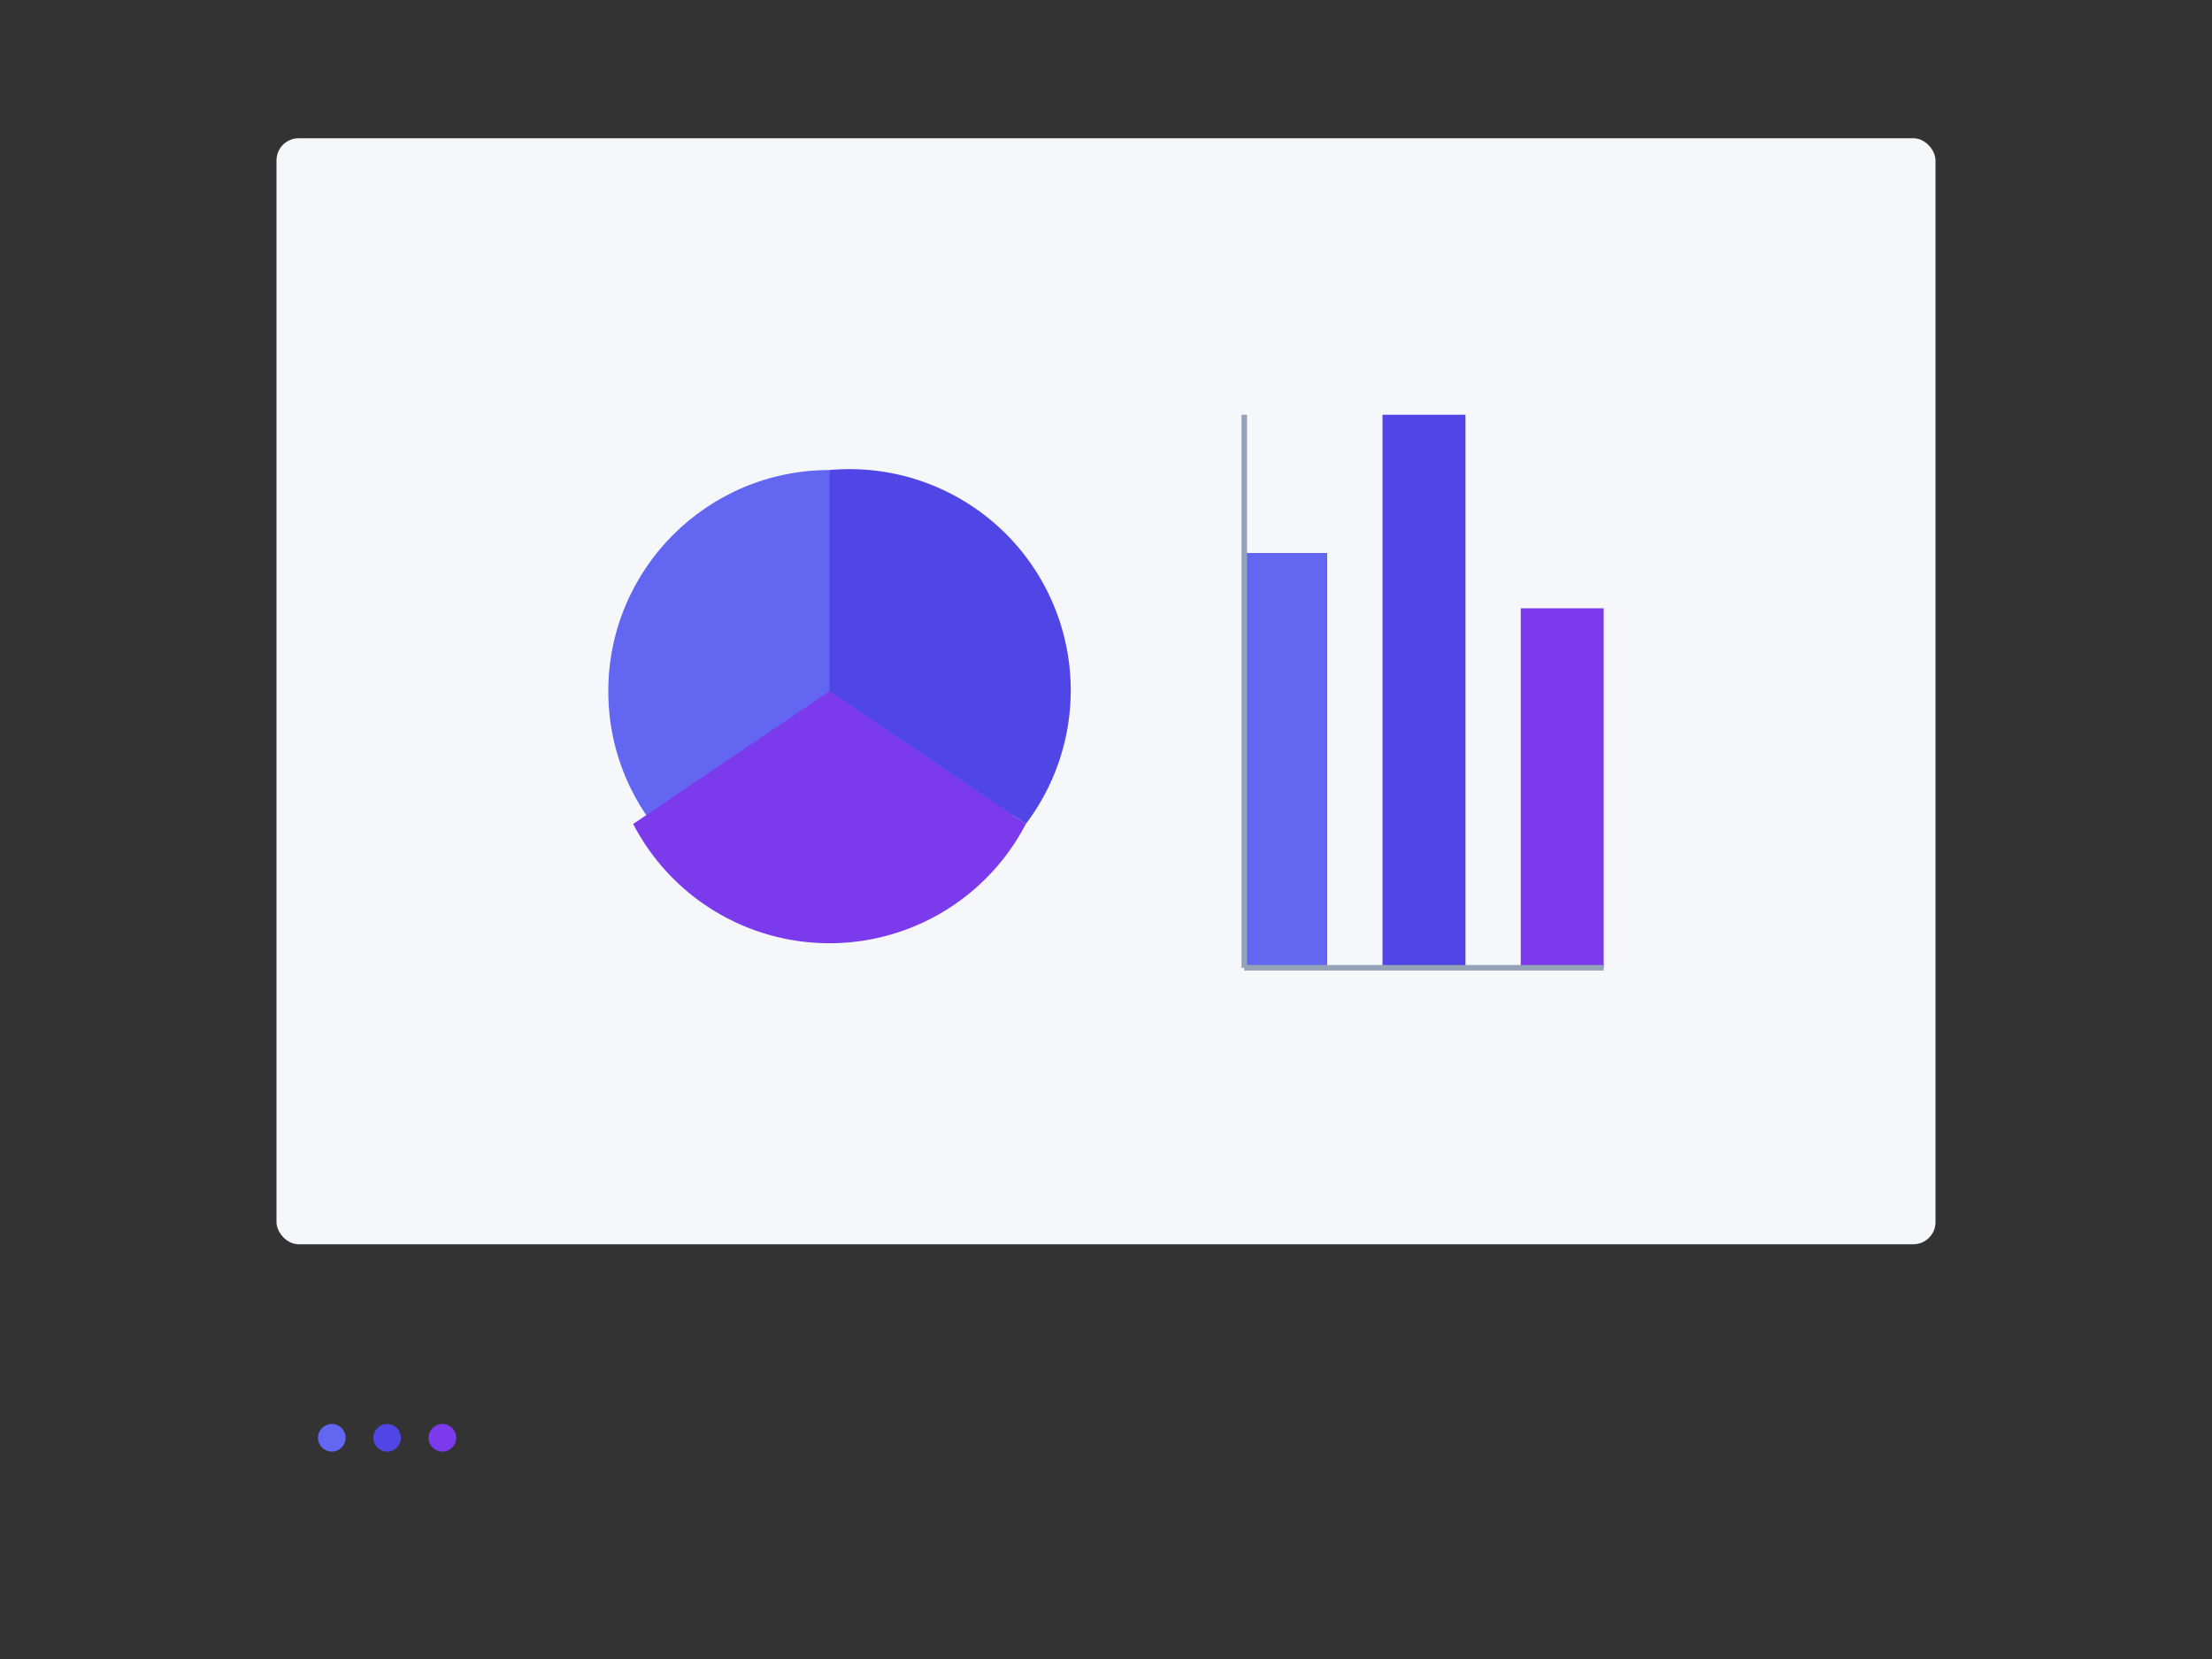 <?xml version="1.0" encoding="UTF-8"?>
<svg width="800px" height="600px" viewBox="0 0 800 600" version="1.1" xmlns="http://www.w3.org/2000/svg">
    <rect x="0" y="0" width="800" height="600" fill="#333333" stroke="none"/>
    <g stroke="none" stroke-width="1" fill="none" fill-rule="evenodd">
        <!-- Data Insights Illustration -->
        <!-- Dashboard Background -->
        <rect fill="#F5F7FA" x="100" y="50" width="600" height="400" rx="8"/>
        
        <!-- Chart Area -->
        <g transform="translate(150,100)">
            <!-- Pie Chart -->
            <circle fill="#6366F1" cx="150" cy="150" r="80"/>
            <path d="M150,150 L150,70 A80,80 0 0,1 221,198 Z" fill="#4F46E5"/>
            <path d="M150,150 L221,198 A80,80 0 0,1 79,198 Z" fill="#7C3AED"/>
            
            <!-- Bar Chart -->
            <rect fill="#6366F1" x="300" y="100" width="30" height="150"/>
            <rect fill="#4F46E5" x="350" y="50" width="30" height="200"/>
            <rect fill="#7C3AED" x="400" y="120" width="30" height="130"/>
            
            <!-- Lines -->
            <line x1="300" y1="250" x2="430" y2="250" stroke="#94A3B8" stroke-width="2"/>
            <line x1="300" y1="50" x2="300" y2="250" stroke="#94A3B8" stroke-width="2"/>
        </g>
        
        <!-- Decorative Elements -->
        <g transform="translate(100,500)">
            <circle fill="#6366F1" cx="20" cy="20" r="5"/>
            <circle fill="#4F46E5" cx="40" cy="20" r="5"/>
            <circle fill="#7C3AED" cx="60" cy="20" r="5"/>
        </g>
    </g>
</svg>

